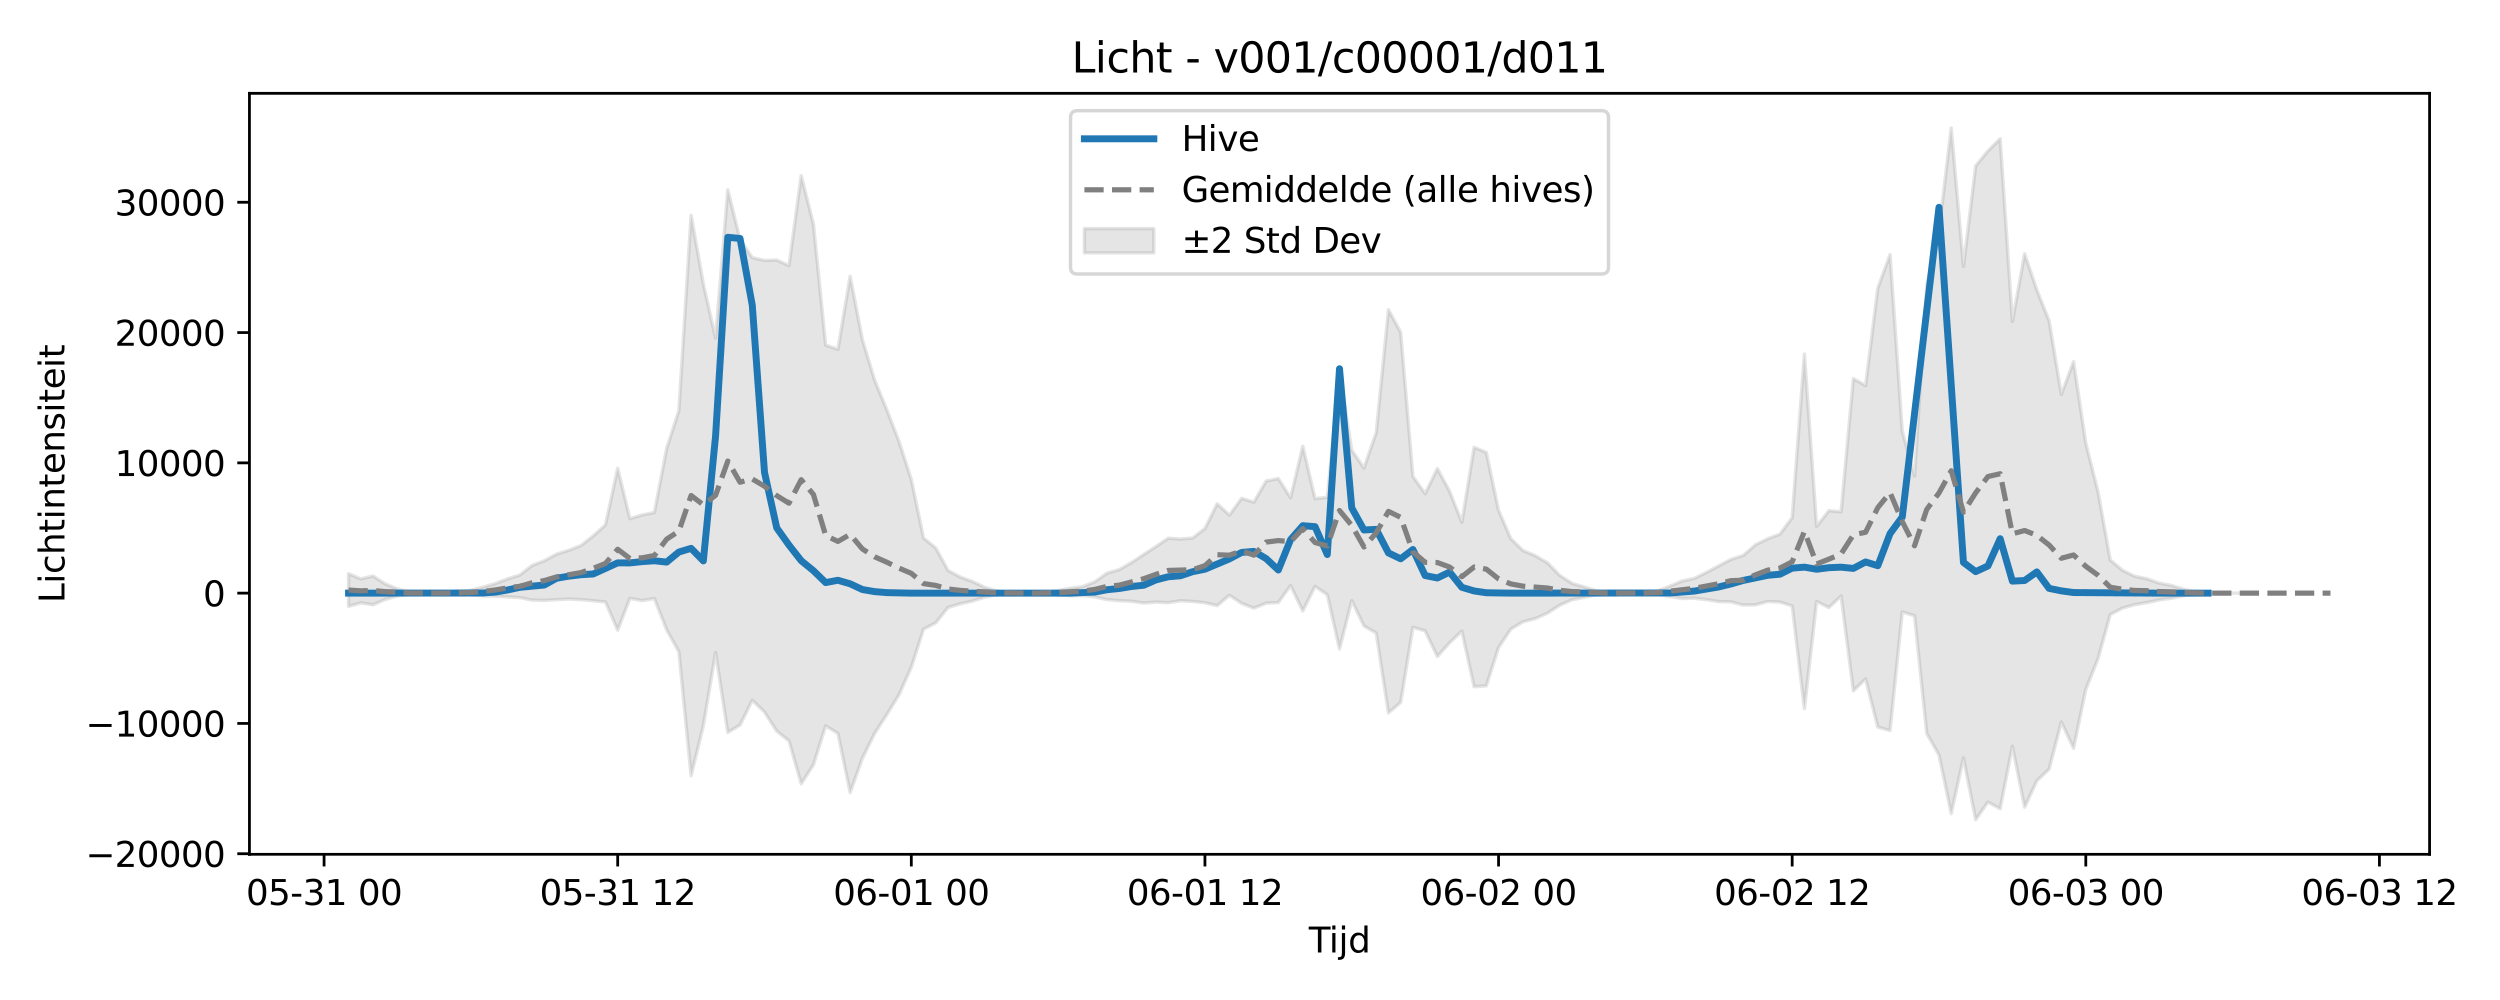 <?xml version="1.0" encoding="utf-8" standalone="no"?>
<!DOCTYPE svg PUBLIC "-//W3C//DTD SVG 1.1//EN"
  "http://www.w3.org/Graphics/SVG/1.1/DTD/svg11.dtd">
<svg xmlns:xlink="http://www.w3.org/1999/xlink" width="720pt" height="288pt" viewBox="0 0 720 288" xmlns="http://www.w3.org/2000/svg" version="1.1">
 <defs>
  <style type="text/css">*{stroke-linejoin: round; stroke-linecap: butt}</style>
 </defs>
 <g id="figure_1">
  <g id="patch_1">
   <path d="M 0 288 
L 720 288 
L 720 0 
L 0 0 
z
" style="fill: #ffffff"/>
  </g>
  <g id="axes_1">
   <g id="patch_2">
    <path d="M 71.84 246.04 
L 699.718 246.04 
L 699.718 26.88 
L 71.84 26.88 
z
" style="fill: #ffffff"/>
   </g>
   <g id="FillBetweenPolyCollection_1">
    <defs>
     <path id="m8d4e3a12b0" d="M 100.38 -122.783 
L 100.38 -113.359 
L 103.903 -114.384 
L 107.427 -113.816 
L 110.95 -115.371 
L 114.474 -116.347 
L 117.997 -116.979 
L 121.521 -117.159 
L 125.044 -117.175 
L 128.568 -117.142 
L 132.091 -116.99 
L 135.614 -116.728 
L 139.138 -116.392 
L 142.661 -116.272 
L 146.185 -116.079 
L 149.708 -115.885 
L 153.232 -115.173 
L 156.755 -115.077 
L 160.279 -115.297 
L 163.802 -115.472 
L 167.325 -115.307 
L 170.849 -114.986 
L 174.372 -114.627 
L 177.896 -106.51 
L 181.419 -115.677 
L 184.943 -115.023 
L 188.466 -115.623 
L 191.99 -106.62 
L 195.513 -100.29 
L 199.036 -64.571 
L 202.56 -78.968 
L 206.083 -100.059 
L 209.607 -77.064 
L 213.13 -79.173 
L 216.654 -86.309 
L 220.177 -82.925 
L 223.701 -77.426 
L 227.224 -74.645 
L 230.747 -62.268 
L 234.271 -67.745 
L 237.794 -78.948 
L 241.318 -76.773 
L 244.841 -59.75 
L 248.365 -69.609 
L 251.888 -76.759 
L 255.412 -82.215 
L 258.935 -87.951 
L 262.459 -95.834 
L 265.982 -106.807 
L 269.505 -108.622 
L 273.029 -113.041 
L 276.552 -114.106 
L 280.076 -114.904 
L 283.599 -116.034 
L 287.123 -116.761 
L 290.646 -117.039 
L 294.17 -117.165 
L 297.693 -117.161 
L 301.216 -117.038 
L 304.74 -116.716 
L 308.263 -116.411 
L 311.787 -116.476 
L 315.31 -116.068 
L 318.834 -115.317 
L 322.357 -115 
L 325.881 -114.838 
L 329.404 -114.338 
L 332.927 -114.604 
L 336.451 -114.428 
L 339.974 -114.98 
L 343.498 -114.783 
L 347.021 -114.416 
L 350.545 -113.574 
L 354.068 -116.566 
L 357.592 -114.227 
L 361.115 -112.846 
L 364.639 -114.295 
L 368.162 -114.468 
L 371.685 -119.355 
L 375.209 -112.042 
L 378.732 -119.131 
L 382.256 -116.706 
L 385.779 -101.097 
L 389.303 -115.022 
L 392.826 -107.732 
L 396.35 -105.656 
L 399.873 -82.675 
L 403.396 -85.717 
L 406.92 -107.345 
L 410.443 -106.304 
L 413.967 -98.937 
L 417.49 -102.887 
L 421.014 -106.236 
L 424.537 -90.218 
L 428.061 -90.483 
L 431.584 -101.502 
L 435.107 -106.797 
L 438.631 -108.932 
L 442.154 -109.838 
L 445.678 -111.414 
L 449.201 -113.691 
L 452.725 -115.256 
L 456.248 -115.963 
L 459.772 -116.721 
L 463.295 -117.114 
L 466.818 -117.173 
L 470.342 -117.147 
L 473.865 -116.974 
L 477.389 -116.913 
L 480.912 -116.209 
L 484.436 -115.632 
L 487.959 -115.706 
L 491.483 -115.296 
L 495.006 -114.743 
L 498.53 -114.662 
L 502.053 -113.744 
L 505.576 -113.79 
L 509.1 -114.767 
L 512.623 -114.609 
L 516.147 -113.494 
L 519.67 -83.909 
L 523.194 -114.769 
L 526.717 -113.027 
L 530.241 -116.335 
L 533.764 -89.032 
L 537.287 -92.454 
L 540.811 -78.601 
L 544.334 -77.619 
L 547.858 -111.748 
L 551.381 -110.667 
L 554.905 -76.762 
L 558.428 -70.55 
L 561.952 -53.676 
L 565.475 -69.714 
L 568.998 -51.922 
L 572.522 -56.99 
L 576.045 -55.078 
L 579.569 -73.093 
L 583.092 -55.512 
L 586.616 -63.145 
L 590.139 -66.466 
L 593.663 -80.051 
L 597.186 -72.497 
L 600.71 -89.466 
L 604.233 -98.288 
L 607.756 -111.013 
L 611.28 -112.862 
L 614.803 -113.867 
L 618.327 -114.45 
L 621.85 -115.207 
L 625.374 -115.715 
L 628.897 -116.432 
L 632.421 -116.996 
L 635.944 -117.157 
L 639.467 -117.176 
L 642.991 -117.176 
L 646.514 -117.176 
L 650.038 -117.176 
L 650.038 -117.176 
L 650.038 -117.176 
L 646.514 -117.176 
L 642.991 -117.176 
L 639.467 -117.176 
L 635.944 -117.21 
L 632.421 -117.502 
L 628.897 -118.301 
L 625.374 -119.386 
L 621.85 -120.063 
L 618.327 -121.301 
L 614.803 -122.028 
L 611.28 -123.747 
L 607.756 -126.723 
L 604.233 -146.358 
L 600.71 -160.338 
L 597.186 -183.832 
L 593.663 -174.4 
L 590.139 -195.613 
L 586.616 -204.48 
L 583.092 -214.916 
L 579.569 -195.42 
L 576.045 -248.044 
L 572.522 -244.509 
L 568.998 -240.238 
L 565.475 -211.309 
L 561.952 -251.158 
L 558.428 -221.505 
L 554.905 -205.843 
L 551.381 -150.961 
L 547.858 -163.799 
L 544.334 -214.655 
L 540.811 -205.022 
L 537.287 -176.954 
L 533.764 -178.935 
L 530.241 -140.609 
L 526.717 -140.908 
L 523.194 -136.405 
L 519.67 -186.025 
L 516.147 -138.908 
L 512.623 -134.164 
L 509.1 -132.825 
L 505.576 -131.094 
L 502.053 -128.018 
L 498.53 -126.888 
L 495.006 -125.036 
L 491.483 -123.146 
L 487.959 -121.424 
L 484.436 -120.665 
L 480.912 -119.182 
L 477.389 -117.756 
L 473.865 -117.513 
L 470.342 -117.219 
L 466.818 -117.181 
L 463.295 -117.267 
L 459.772 -117.843 
L 456.248 -118.955 
L 452.725 -119.991 
L 449.201 -122.285 
L 445.678 -125.894 
L 442.154 -127.955 
L 438.631 -129.436 
L 435.107 -132.858 
L 431.584 -141.063 
L 428.061 -157.684 
L 424.537 -159.173 
L 421.014 -137.577 
L 417.49 -146.487 
L 413.967 -153.04 
L 410.443 -145.812 
L 406.92 -150.787 
L 403.396 -192.274 
L 399.873 -198.785 
L 396.35 -163.417 
L 392.826 -153.207 
L 389.303 -158.351 
L 385.779 -180.84 
L 382.256 -144.785 
L 378.732 -144.386 
L 375.209 -159.477 
L 371.685 -144.65 
L 368.162 -150.162 
L 364.639 -149.453 
L 361.115 -143.379 
L 357.592 -144.494 
L 354.068 -139.647 
L 350.545 -142.907 
L 347.021 -135.78 
L 343.498 -133.05 
L 339.974 -132.753 
L 336.451 -133.004 
L 332.927 -130.592 
L 329.404 -128.315 
L 325.881 -125.974 
L 322.357 -123.953 
L 318.834 -122.923 
L 315.31 -120.432 
L 311.787 -119.028 
L 308.263 -118.608 
L 304.74 -117.923 
L 301.216 -117.384 
L 297.693 -117.199 
L 294.17 -117.192 
L 290.646 -117.378 
L 287.123 -117.784 
L 283.599 -118.85 
L 280.076 -120.507 
L 276.552 -121.821 
L 273.029 -123.703 
L 269.505 -130.173 
L 265.982 -133.037 
L 262.459 -149.907 
L 258.935 -160.801 
L 255.412 -169.949 
L 251.888 -178.529 
L 248.365 -190.202 
L 244.841 -208.441 
L 241.318 -187.37 
L 237.794 -188.616 
L 234.271 -223.428 
L 230.747 -237.424 
L 227.224 -211.504 
L 223.701 -213.095 
L 220.177 -212.998 
L 216.654 -213.793 
L 213.13 -219.081 
L 209.607 -233.361 
L 206.083 -190.632 
L 202.56 -206.244 
L 199.036 -226.007 
L 195.513 -169.736 
L 191.99 -158.816 
L 188.466 -140.388 
L 184.943 -139.685 
L 181.419 -138.618 
L 177.896 -153.122 
L 174.372 -136.828 
L 170.849 -133.642 
L 167.325 -130.886 
L 163.802 -129.504 
L 160.279 -128.404 
L 156.755 -126.502 
L 153.232 -125.131 
L 149.708 -122.382 
L 146.185 -121.29 
L 142.661 -119.928 
L 139.138 -118.906 
L 135.614 -117.985 
L 132.091 -117.462 
L 128.568 -117.226 
L 125.044 -117.177 
L 121.521 -117.201 
L 117.997 -117.465 
L 114.474 -118.392 
L 110.95 -119.822 
L 107.427 -122.101 
L 103.903 -121.271 
L 100.38 -122.783 
z
" style="stroke: #808080; stroke-opacity: 0.2"/>
    </defs>
    <g clip-path="url(#p0d13c5fd1b)">
     <use xlink:href="#m8d4e3a12b0" x="0" y="288" style="fill: #808080; fill-opacity: 0.2; stroke: #808080; stroke-opacity: 0.2"/>
    </g>
   </g>
   <g id="matplotlib.axis_1">
    <g id="xtick_1">
     <g id="line2d_1">
      <defs>
       <path id="m19357dfe04" d="M 0 0 
L 0 3.5 
" style="stroke: #000000; stroke-width: 0.8"/>
      </defs>
      <g>
       <use xlink:href="#m19357dfe04" x="93.333" y="246.04" style="stroke: #000000; stroke-width: 0.8"/>
      </g>
     </g>
     <g id="text_1">
      <!-- 05-31 00 -->
      <g transform="translate(70.853 260.638) scale(0.1 -0.1)">
       <defs>
        <path id="DejaVuSans-30" d="M 2034 4250 
Q 1547 4250 1301 3770 
Q 1056 3291 1056 2328 
Q 1056 1369 1301 889 
Q 1547 409 2034 409 
Q 2525 409 2770 889 
Q 3016 1369 3016 2328 
Q 3016 3291 2770 3770 
Q 2525 4250 2034 4250 
z
M 2034 4750 
Q 2819 4750 3233 4129 
Q 3647 3509 3647 2328 
Q 3647 1150 3233 529 
Q 2819 -91 2034 -91 
Q 1250 -91 836 529 
Q 422 1150 422 2328 
Q 422 3509 836 4129 
Q 1250 4750 2034 4750 
z
" transform="scale(0.016)"/>
        <path id="DejaVuSans-35" d="M 691 4666 
L 3169 4666 
L 3169 4134 
L 1269 4134 
L 1269 2991 
Q 1406 3038 1543 3061 
Q 1681 3084 1819 3084 
Q 2600 3084 3056 2656 
Q 3513 2228 3513 1497 
Q 3513 744 3044 326 
Q 2575 -91 1722 -91 
Q 1428 -91 1123 -41 
Q 819 9 494 109 
L 494 744 
Q 775 591 1075 516 
Q 1375 441 1709 441 
Q 2250 441 2565 725 
Q 2881 1009 2881 1497 
Q 2881 1984 2565 2268 
Q 2250 2553 1709 2553 
Q 1456 2553 1204 2497 
Q 953 2441 691 2322 
L 691 4666 
z
" transform="scale(0.016)"/>
        <path id="DejaVuSans-2d" d="M 313 2009 
L 1997 2009 
L 1997 1497 
L 313 1497 
L 313 2009 
z
" transform="scale(0.016)"/>
        <path id="DejaVuSans-33" d="M 2597 2516 
Q 3050 2419 3304 2112 
Q 3559 1806 3559 1356 
Q 3559 666 3084 287 
Q 2609 -91 1734 -91 
Q 1441 -91 1130 -33 
Q 819 25 488 141 
L 488 750 
Q 750 597 1062 519 
Q 1375 441 1716 441 
Q 2309 441 2620 675 
Q 2931 909 2931 1356 
Q 2931 1769 2642 2001 
Q 2353 2234 1838 2234 
L 1294 2234 
L 1294 2753 
L 1863 2753 
Q 2328 2753 2575 2939 
Q 2822 3125 2822 3475 
Q 2822 3834 2567 4026 
Q 2313 4219 1838 4219 
Q 1578 4219 1281 4162 
Q 984 4106 628 3988 
L 628 4550 
Q 988 4650 1302 4700 
Q 1616 4750 1894 4750 
Q 2613 4750 3031 4423 
Q 3450 4097 3450 3541 
Q 3450 3153 3228 2886 
Q 3006 2619 2597 2516 
z
" transform="scale(0.016)"/>
        <path id="DejaVuSans-31" d="M 794 531 
L 1825 531 
L 1825 4091 
L 703 3866 
L 703 4441 
L 1819 4666 
L 2450 4666 
L 2450 531 
L 3481 531 
L 3481 0 
L 794 0 
L 794 531 
z
" transform="scale(0.016)"/>
        <path id="DejaVuSans-20" transform="scale(0.016)"/>
       </defs>
       <use xlink:href="#DejaVuSans-30"/>
       <use xlink:href="#DejaVuSans-35" transform="translate(63.623 0)"/>
       <use xlink:href="#DejaVuSans-2d" transform="translate(127.246 0)"/>
       <use xlink:href="#DejaVuSans-33" transform="translate(163.33 0)"/>
       <use xlink:href="#DejaVuSans-31" transform="translate(226.953 0)"/>
       <use xlink:href="#DejaVuSans-20" transform="translate(290.576 0)"/>
       <use xlink:href="#DejaVuSans-30" transform="translate(322.363 0)"/>
       <use xlink:href="#DejaVuSans-30" transform="translate(385.986 0)"/>
      </g>
     </g>
    </g>
    <g id="xtick_2">
     <g id="line2d_2">
      <g>
       <use xlink:href="#m19357dfe04" x="177.896" y="246.04" style="stroke: #000000; stroke-width: 0.8"/>
      </g>
     </g>
     <g id="text_2">
      <!-- 05-31 12 -->
      <g transform="translate(155.415 260.638) scale(0.1 -0.1)">
       <defs>
        <path id="DejaVuSans-32" d="M 1228 531 
L 3431 531 
L 3431 0 
L 469 0 
L 469 531 
Q 828 903 1448 1529 
Q 2069 2156 2228 2338 
Q 2531 2678 2651 2914 
Q 2772 3150 2772 3378 
Q 2772 3750 2511 3984 
Q 2250 4219 1831 4219 
Q 1534 4219 1204 4116 
Q 875 4013 500 3803 
L 500 4441 
Q 881 4594 1212 4672 
Q 1544 4750 1819 4750 
Q 2544 4750 2975 4387 
Q 3406 4025 3406 3419 
Q 3406 3131 3298 2873 
Q 3191 2616 2906 2266 
Q 2828 2175 2409 1742 
Q 1991 1309 1228 531 
z
" transform="scale(0.016)"/>
       </defs>
       <use xlink:href="#DejaVuSans-30"/>
       <use xlink:href="#DejaVuSans-35" transform="translate(63.623 0)"/>
       <use xlink:href="#DejaVuSans-2d" transform="translate(127.246 0)"/>
       <use xlink:href="#DejaVuSans-33" transform="translate(163.33 0)"/>
       <use xlink:href="#DejaVuSans-31" transform="translate(226.953 0)"/>
       <use xlink:href="#DejaVuSans-20" transform="translate(290.576 0)"/>
       <use xlink:href="#DejaVuSans-31" transform="translate(322.363 0)"/>
       <use xlink:href="#DejaVuSans-32" transform="translate(385.986 0)"/>
      </g>
     </g>
    </g>
    <g id="xtick_3">
     <g id="line2d_3">
      <g>
       <use xlink:href="#m19357dfe04" x="262.459" y="246.04" style="stroke: #000000; stroke-width: 0.8"/>
      </g>
     </g>
     <g id="text_3">
      <!-- 06-01 00 -->
      <g transform="translate(239.978 260.638) scale(0.1 -0.1)">
       <defs>
        <path id="DejaVuSans-36" d="M 2113 2584 
Q 1688 2584 1439 2293 
Q 1191 2003 1191 1497 
Q 1191 994 1439 701 
Q 1688 409 2113 409 
Q 2538 409 2786 701 
Q 3034 994 3034 1497 
Q 3034 2003 2786 2293 
Q 2538 2584 2113 2584 
z
M 3366 4563 
L 3366 3988 
Q 3128 4100 2886 4159 
Q 2644 4219 2406 4219 
Q 1781 4219 1451 3797 
Q 1122 3375 1075 2522 
Q 1259 2794 1537 2939 
Q 1816 3084 2150 3084 
Q 2853 3084 3261 2657 
Q 3669 2231 3669 1497 
Q 3669 778 3244 343 
Q 2819 -91 2113 -91 
Q 1303 -91 875 529 
Q 447 1150 447 2328 
Q 447 3434 972 4092 
Q 1497 4750 2381 4750 
Q 2619 4750 2861 4703 
Q 3103 4656 3366 4563 
z
" transform="scale(0.016)"/>
       </defs>
       <use xlink:href="#DejaVuSans-30"/>
       <use xlink:href="#DejaVuSans-36" transform="translate(63.623 0)"/>
       <use xlink:href="#DejaVuSans-2d" transform="translate(127.246 0)"/>
       <use xlink:href="#DejaVuSans-30" transform="translate(163.33 0)"/>
       <use xlink:href="#DejaVuSans-31" transform="translate(226.953 0)"/>
       <use xlink:href="#DejaVuSans-20" transform="translate(290.576 0)"/>
       <use xlink:href="#DejaVuSans-30" transform="translate(322.363 0)"/>
       <use xlink:href="#DejaVuSans-30" transform="translate(385.986 0)"/>
      </g>
     </g>
    </g>
    <g id="xtick_4">
     <g id="line2d_4">
      <g>
       <use xlink:href="#m19357dfe04" x="347.021" y="246.04" style="stroke: #000000; stroke-width: 0.8"/>
      </g>
     </g>
     <g id="text_4">
      <!-- 06-01 12 -->
      <g transform="translate(324.541 260.638) scale(0.1 -0.1)">
       <use xlink:href="#DejaVuSans-30"/>
       <use xlink:href="#DejaVuSans-36" transform="translate(63.623 0)"/>
       <use xlink:href="#DejaVuSans-2d" transform="translate(127.246 0)"/>
       <use xlink:href="#DejaVuSans-30" transform="translate(163.33 0)"/>
       <use xlink:href="#DejaVuSans-31" transform="translate(226.953 0)"/>
       <use xlink:href="#DejaVuSans-20" transform="translate(290.576 0)"/>
       <use xlink:href="#DejaVuSans-31" transform="translate(322.363 0)"/>
       <use xlink:href="#DejaVuSans-32" transform="translate(385.986 0)"/>
      </g>
     </g>
    </g>
    <g id="xtick_5">
     <g id="line2d_5">
      <g>
       <use xlink:href="#m19357dfe04" x="431.584" y="246.04" style="stroke: #000000; stroke-width: 0.8"/>
      </g>
     </g>
     <g id="text_5">
      <!-- 06-02 00 -->
      <g transform="translate(409.104 260.638) scale(0.1 -0.1)">
       <use xlink:href="#DejaVuSans-30"/>
       <use xlink:href="#DejaVuSans-36" transform="translate(63.623 0)"/>
       <use xlink:href="#DejaVuSans-2d" transform="translate(127.246 0)"/>
       <use xlink:href="#DejaVuSans-30" transform="translate(163.33 0)"/>
       <use xlink:href="#DejaVuSans-32" transform="translate(226.953 0)"/>
       <use xlink:href="#DejaVuSans-20" transform="translate(290.576 0)"/>
       <use xlink:href="#DejaVuSans-30" transform="translate(322.363 0)"/>
       <use xlink:href="#DejaVuSans-30" transform="translate(385.986 0)"/>
      </g>
     </g>
    </g>
    <g id="xtick_6">
     <g id="line2d_6">
      <g>
       <use xlink:href="#m19357dfe04" x="516.147" y="246.04" style="stroke: #000000; stroke-width: 0.8"/>
      </g>
     </g>
     <g id="text_6">
      <!-- 06-02 12 -->
      <g transform="translate(493.666 260.638) scale(0.1 -0.1)">
       <use xlink:href="#DejaVuSans-30"/>
       <use xlink:href="#DejaVuSans-36" transform="translate(63.623 0)"/>
       <use xlink:href="#DejaVuSans-2d" transform="translate(127.246 0)"/>
       <use xlink:href="#DejaVuSans-30" transform="translate(163.33 0)"/>
       <use xlink:href="#DejaVuSans-32" transform="translate(226.953 0)"/>
       <use xlink:href="#DejaVuSans-20" transform="translate(290.576 0)"/>
       <use xlink:href="#DejaVuSans-31" transform="translate(322.363 0)"/>
       <use xlink:href="#DejaVuSans-32" transform="translate(385.986 0)"/>
      </g>
     </g>
    </g>
    <g id="xtick_7">
     <g id="line2d_7">
      <g>
       <use xlink:href="#m19357dfe04" x="600.71" y="246.04" style="stroke: #000000; stroke-width: 0.8"/>
      </g>
     </g>
     <g id="text_7">
      <!-- 06-03 00 -->
      <g transform="translate(578.229 260.638) scale(0.1 -0.1)">
       <use xlink:href="#DejaVuSans-30"/>
       <use xlink:href="#DejaVuSans-36" transform="translate(63.623 0)"/>
       <use xlink:href="#DejaVuSans-2d" transform="translate(127.246 0)"/>
       <use xlink:href="#DejaVuSans-30" transform="translate(163.33 0)"/>
       <use xlink:href="#DejaVuSans-33" transform="translate(226.953 0)"/>
       <use xlink:href="#DejaVuSans-20" transform="translate(290.576 0)"/>
       <use xlink:href="#DejaVuSans-30" transform="translate(322.363 0)"/>
       <use xlink:href="#DejaVuSans-30" transform="translate(385.986 0)"/>
      </g>
     </g>
    </g>
    <g id="xtick_8">
     <g id="line2d_8">
      <g>
       <use xlink:href="#m19357dfe04" x="685.272" y="246.04" style="stroke: #000000; stroke-width: 0.8"/>
      </g>
     </g>
     <g id="text_8">
      <!-- 06-03 12 -->
      <g transform="translate(662.792 260.638) scale(0.1 -0.1)">
       <use xlink:href="#DejaVuSans-30"/>
       <use xlink:href="#DejaVuSans-36" transform="translate(63.623 0)"/>
       <use xlink:href="#DejaVuSans-2d" transform="translate(127.246 0)"/>
       <use xlink:href="#DejaVuSans-30" transform="translate(163.33 0)"/>
       <use xlink:href="#DejaVuSans-33" transform="translate(226.953 0)"/>
       <use xlink:href="#DejaVuSans-20" transform="translate(290.576 0)"/>
       <use xlink:href="#DejaVuSans-31" transform="translate(322.363 0)"/>
       <use xlink:href="#DejaVuSans-32" transform="translate(385.986 0)"/>
      </g>
     </g>
    </g>
    <g id="text_9">
     <!-- Tijd -->
     <g transform="translate(376.929 274.317) scale(0.1 -0.1)">
      <defs>
       <path id="DejaVuSans-54" d="M -19 4666 
L 3928 4666 
L 3928 4134 
L 2272 4134 
L 2272 0 
L 1638 0 
L 1638 4134 
L -19 4134 
L -19 4666 
z
" transform="scale(0.016)"/>
       <path id="DejaVuSans-69" d="M 603 3500 
L 1178 3500 
L 1178 0 
L 603 0 
L 603 3500 
z
M 603 4863 
L 1178 4863 
L 1178 4134 
L 603 4134 
L 603 4863 
z
" transform="scale(0.016)"/>
       <path id="DejaVuSans-6a" d="M 603 3500 
L 1178 3500 
L 1178 -63 
Q 1178 -731 923 -1031 
Q 669 -1331 103 -1331 
L -116 -1331 
L -116 -844 
L 38 -844 
Q 366 -844 484 -692 
Q 603 -541 603 -63 
L 603 3500 
z
M 603 4863 
L 1178 4863 
L 1178 4134 
L 603 4134 
L 603 4863 
z
" transform="scale(0.016)"/>
       <path id="DejaVuSans-64" d="M 2906 2969 
L 2906 4863 
L 3481 4863 
L 3481 0 
L 2906 0 
L 2906 525 
Q 2725 213 2448 61 
Q 2172 -91 1784 -91 
Q 1150 -91 751 415 
Q 353 922 353 1747 
Q 353 2572 751 3078 
Q 1150 3584 1784 3584 
Q 2172 3584 2448 3432 
Q 2725 3281 2906 2969 
z
M 947 1747 
Q 947 1113 1208 752 
Q 1469 391 1925 391 
Q 2381 391 2643 752 
Q 2906 1113 2906 1747 
Q 2906 2381 2643 2742 
Q 2381 3103 1925 3103 
Q 1469 3103 1208 2742 
Q 947 2381 947 1747 
z
" transform="scale(0.016)"/>
      </defs>
      <use xlink:href="#DejaVuSans-54"/>
      <use xlink:href="#DejaVuSans-69" transform="translate(57.959 0)"/>
      <use xlink:href="#DejaVuSans-6a" transform="translate(85.742 0)"/>
      <use xlink:href="#DejaVuSans-64" transform="translate(113.525 0)"/>
     </g>
    </g>
   </g>
   <g id="matplotlib.axis_2">
    <g id="ytick_1">
     <g id="line2d_9">
      <defs>
       <path id="m7b9afe3d58" d="M 0 0 
L -3.5 0 
" style="stroke: #000000; stroke-width: 0.8"/>
      </defs>
      <g>
       <use xlink:href="#m7b9afe3d58" x="71.84" y="245.87" style="stroke: #000000; stroke-width: 0.8"/>
      </g>
     </g>
     <g id="text_10">
      <!-- −20000 -->
      <g transform="translate(24.648 249.669) scale(0.1 -0.1)">
       <defs>
        <path id="DejaVuSans-2212" d="M 678 2272 
L 4684 2272 
L 4684 1741 
L 678 1741 
L 678 2272 
z
" transform="scale(0.016)"/>
       </defs>
       <use xlink:href="#DejaVuSans-2212"/>
       <use xlink:href="#DejaVuSans-32" transform="translate(83.789 0)"/>
       <use xlink:href="#DejaVuSans-30" transform="translate(147.412 0)"/>
       <use xlink:href="#DejaVuSans-30" transform="translate(211.035 0)"/>
       <use xlink:href="#DejaVuSans-30" transform="translate(274.658 0)"/>
       <use xlink:href="#DejaVuSans-30" transform="translate(338.281 0)"/>
      </g>
     </g>
    </g>
    <g id="ytick_2">
     <g id="line2d_10">
      <g>
       <use xlink:href="#m7b9afe3d58" x="71.84" y="208.347" style="stroke: #000000; stroke-width: 0.8"/>
      </g>
     </g>
     <g id="text_11">
      <!-- −10000 -->
      <g transform="translate(24.648 212.146) scale(0.1 -0.1)">
       <use xlink:href="#DejaVuSans-2212"/>
       <use xlink:href="#DejaVuSans-31" transform="translate(83.789 0)"/>
       <use xlink:href="#DejaVuSans-30" transform="translate(147.412 0)"/>
       <use xlink:href="#DejaVuSans-30" transform="translate(211.035 0)"/>
       <use xlink:href="#DejaVuSans-30" transform="translate(274.658 0)"/>
       <use xlink:href="#DejaVuSans-30" transform="translate(338.281 0)"/>
      </g>
     </g>
    </g>
    <g id="ytick_3">
     <g id="line2d_11">
      <g>
       <use xlink:href="#m7b9afe3d58" x="71.84" y="170.824" style="stroke: #000000; stroke-width: 0.8"/>
      </g>
     </g>
     <g id="text_12">
      <!-- 0 -->
      <g transform="translate(58.477 174.623) scale(0.1 -0.1)">
       <use xlink:href="#DejaVuSans-30"/>
      </g>
     </g>
    </g>
    <g id="ytick_4">
     <g id="line2d_12">
      <g>
       <use xlink:href="#m7b9afe3d58" x="71.84" y="133.301" style="stroke: #000000; stroke-width: 0.8"/>
      </g>
     </g>
     <g id="text_13">
      <!-- 10000 -->
      <g transform="translate(33.028 137.1) scale(0.1 -0.1)">
       <use xlink:href="#DejaVuSans-31"/>
       <use xlink:href="#DejaVuSans-30" transform="translate(63.623 0)"/>
       <use xlink:href="#DejaVuSans-30" transform="translate(127.246 0)"/>
       <use xlink:href="#DejaVuSans-30" transform="translate(190.869 0)"/>
       <use xlink:href="#DejaVuSans-30" transform="translate(254.492 0)"/>
      </g>
     </g>
    </g>
    <g id="ytick_5">
     <g id="line2d_13">
      <g>
       <use xlink:href="#m7b9afe3d58" x="71.84" y="95.778" style="stroke: #000000; stroke-width: 0.8"/>
      </g>
     </g>
     <g id="text_14">
      <!-- 20000 -->
      <g transform="translate(33.028 99.577) scale(0.1 -0.1)">
       <use xlink:href="#DejaVuSans-32"/>
       <use xlink:href="#DejaVuSans-30" transform="translate(63.623 0)"/>
       <use xlink:href="#DejaVuSans-30" transform="translate(127.246 0)"/>
       <use xlink:href="#DejaVuSans-30" transform="translate(190.869 0)"/>
       <use xlink:href="#DejaVuSans-30" transform="translate(254.492 0)"/>
      </g>
     </g>
    </g>
    <g id="ytick_6">
     <g id="line2d_14">
      <g>
       <use xlink:href="#m7b9afe3d58" x="71.84" y="58.254" style="stroke: #000000; stroke-width: 0.8"/>
      </g>
     </g>
     <g id="text_15">
      <!-- 30000 -->
      <g transform="translate(33.028 62.054) scale(0.1 -0.1)">
       <use xlink:href="#DejaVuSans-33"/>
       <use xlink:href="#DejaVuSans-30" transform="translate(63.623 0)"/>
       <use xlink:href="#DejaVuSans-30" transform="translate(127.246 0)"/>
       <use xlink:href="#DejaVuSans-30" transform="translate(190.869 0)"/>
       <use xlink:href="#DejaVuSans-30" transform="translate(254.492 0)"/>
      </g>
     </g>
    </g>
    <g id="text_16">
     <!-- Lichtintensiteit -->
     <g transform="translate(18.568 173.656) rotate(-90) scale(0.1 -0.1)">
      <defs>
       <path id="DejaVuSans-4c" d="M 628 4666 
L 1259 4666 
L 1259 531 
L 3531 531 
L 3531 0 
L 628 0 
L 628 4666 
z
" transform="scale(0.016)"/>
       <path id="DejaVuSans-63" d="M 3122 3366 
L 3122 2828 
Q 2878 2963 2633 3030 
Q 2388 3097 2138 3097 
Q 1578 3097 1268 2742 
Q 959 2388 959 1747 
Q 959 1106 1268 751 
Q 1578 397 2138 397 
Q 2388 397 2633 464 
Q 2878 531 3122 666 
L 3122 134 
Q 2881 22 2623 -34 
Q 2366 -91 2075 -91 
Q 1284 -91 818 406 
Q 353 903 353 1747 
Q 353 2603 823 3093 
Q 1294 3584 2113 3584 
Q 2378 3584 2631 3529 
Q 2884 3475 3122 3366 
z
" transform="scale(0.016)"/>
       <path id="DejaVuSans-68" d="M 3513 2113 
L 3513 0 
L 2938 0 
L 2938 2094 
Q 2938 2591 2744 2837 
Q 2550 3084 2163 3084 
Q 1697 3084 1428 2787 
Q 1159 2491 1159 1978 
L 1159 0 
L 581 0 
L 581 4863 
L 1159 4863 
L 1159 2956 
Q 1366 3272 1645 3428 
Q 1925 3584 2291 3584 
Q 2894 3584 3203 3211 
Q 3513 2838 3513 2113 
z
" transform="scale(0.016)"/>
       <path id="DejaVuSans-74" d="M 1172 4494 
L 1172 3500 
L 2356 3500 
L 2356 3053 
L 1172 3053 
L 1172 1153 
Q 1172 725 1289 603 
Q 1406 481 1766 481 
L 2356 481 
L 2356 0 
L 1766 0 
Q 1100 0 847 248 
Q 594 497 594 1153 
L 594 3053 
L 172 3053 
L 172 3500 
L 594 3500 
L 594 4494 
L 1172 4494 
z
" transform="scale(0.016)"/>
       <path id="DejaVuSans-6e" d="M 3513 2113 
L 3513 0 
L 2938 0 
L 2938 2094 
Q 2938 2591 2744 2837 
Q 2550 3084 2163 3084 
Q 1697 3084 1428 2787 
Q 1159 2491 1159 1978 
L 1159 0 
L 581 0 
L 581 3500 
L 1159 3500 
L 1159 2956 
Q 1366 3272 1645 3428 
Q 1925 3584 2291 3584 
Q 2894 3584 3203 3211 
Q 3513 2838 3513 2113 
z
" transform="scale(0.016)"/>
       <path id="DejaVuSans-65" d="M 3597 1894 
L 3597 1613 
L 953 1613 
Q 991 1019 1311 708 
Q 1631 397 2203 397 
Q 2534 397 2845 478 
Q 3156 559 3463 722 
L 3463 178 
Q 3153 47 2828 -22 
Q 2503 -91 2169 -91 
Q 1331 -91 842 396 
Q 353 884 353 1716 
Q 353 2575 817 3079 
Q 1281 3584 2069 3584 
Q 2775 3584 3186 3129 
Q 3597 2675 3597 1894 
z
M 3022 2063 
Q 3016 2534 2758 2815 
Q 2500 3097 2075 3097 
Q 1594 3097 1305 2825 
Q 1016 2553 972 2059 
L 3022 2063 
z
" transform="scale(0.016)"/>
       <path id="DejaVuSans-73" d="M 2834 3397 
L 2834 2853 
Q 2591 2978 2328 3040 
Q 2066 3103 1784 3103 
Q 1356 3103 1142 2972 
Q 928 2841 928 2578 
Q 928 2378 1081 2264 
Q 1234 2150 1697 2047 
L 1894 2003 
Q 2506 1872 2764 1633 
Q 3022 1394 3022 966 
Q 3022 478 2636 193 
Q 2250 -91 1575 -91 
Q 1294 -91 989 -36 
Q 684 19 347 128 
L 347 722 
Q 666 556 975 473 
Q 1284 391 1588 391 
Q 1994 391 2212 530 
Q 2431 669 2431 922 
Q 2431 1156 2273 1281 
Q 2116 1406 1581 1522 
L 1381 1569 
Q 847 1681 609 1914 
Q 372 2147 372 2553 
Q 372 3047 722 3315 
Q 1072 3584 1716 3584 
Q 2034 3584 2315 3537 
Q 2597 3491 2834 3397 
z
" transform="scale(0.016)"/>
      </defs>
      <use xlink:href="#DejaVuSans-4c"/>
      <use xlink:href="#DejaVuSans-69" transform="translate(55.713 0)"/>
      <use xlink:href="#DejaVuSans-63" transform="translate(83.496 0)"/>
      <use xlink:href="#DejaVuSans-68" transform="translate(138.477 0)"/>
      <use xlink:href="#DejaVuSans-74" transform="translate(201.855 0)"/>
      <use xlink:href="#DejaVuSans-69" transform="translate(241.064 0)"/>
      <use xlink:href="#DejaVuSans-6e" transform="translate(268.848 0)"/>
      <use xlink:href="#DejaVuSans-74" transform="translate(332.227 0)"/>
      <use xlink:href="#DejaVuSans-65" transform="translate(371.436 0)"/>
      <use xlink:href="#DejaVuSans-6e" transform="translate(432.959 0)"/>
      <use xlink:href="#DejaVuSans-73" transform="translate(496.338 0)"/>
      <use xlink:href="#DejaVuSans-69" transform="translate(548.438 0)"/>
      <use xlink:href="#DejaVuSans-74" transform="translate(576.221 0)"/>
      <use xlink:href="#DejaVuSans-65" transform="translate(615.43 0)"/>
      <use xlink:href="#DejaVuSans-69" transform="translate(676.953 0)"/>
      <use xlink:href="#DejaVuSans-74" transform="translate(704.736 0)"/>
     </g>
    </g>
   </g>
   <g id="line2d_15">
    <path d="M 100.38 170.824 
L 139.138 170.787 
L 142.661 170.52 
L 146.185 169.912 
L 149.708 169.151 
L 156.755 168.483 
L 160.279 166.537 
L 163.802 165.94 
L 167.325 165.519 
L 170.849 165.304 
L 177.896 162.104 
L 181.419 162.119 
L 184.943 161.743 
L 188.466 161.502 
L 191.99 161.885 
L 195.513 158.989 
L 199.036 157.925 
L 202.56 161.537 
L 206.083 125.606 
L 209.607 68.333 
L 213.13 68.68 
L 216.654 87.898 
L 220.177 136.04 
L 223.701 152.033 
L 227.224 156.979 
L 230.747 161.478 
L 234.271 164.36 
L 237.794 167.783 
L 241.318 167.118 
L 244.841 168.138 
L 248.365 169.785 
L 251.888 170.387 
L 255.412 170.677 
L 262.459 170.824 
L 308.263 170.82 
L 315.31 170.521 
L 318.834 169.842 
L 322.357 169.487 
L 325.881 168.907 
L 329.404 168.55 
L 332.927 167.012 
L 336.451 166.112 
L 339.974 165.822 
L 343.498 164.639 
L 347.021 163.932 
L 354.068 160.966 
L 357.592 159.095 
L 361.115 158.804 
L 364.639 160.868 
L 368.162 164.164 
L 371.685 155.407 
L 375.209 151.395 
L 378.732 151.677 
L 382.256 159.701 
L 385.779 106.2 
L 389.303 146.271 
L 392.826 152.638 
L 396.35 152.456 
L 399.873 159.239 
L 403.396 160.935 
L 406.92 158.259 
L 410.443 165.764 
L 413.967 166.457 
L 417.49 164.756 
L 421.014 169.147 
L 424.537 170.192 
L 428.061 170.712 
L 435.107 170.824 
L 480.912 170.776 
L 487.959 170.233 
L 495.006 169.04 
L 498.53 168.176 
L 502.053 167.167 
L 509.1 165.69 
L 512.623 165.374 
L 516.147 163.623 
L 519.67 163.338 
L 523.194 163.945 
L 526.717 163.491 
L 530.241 163.347 
L 533.764 163.701 
L 537.287 161.843 
L 540.811 162.92 
L 544.334 153.685 
L 547.858 148.879 
L 558.428 59.712 
L 565.475 161.987 
L 568.998 164.63 
L 572.522 162.998 
L 576.045 155.153 
L 579.569 167.367 
L 583.092 167.188 
L 586.616 164.71 
L 590.139 169.453 
L 593.663 170.171 
L 597.186 170.653 
L 621.85 170.824 
L 635.944 170.824 
L 635.944 170.824 
" clip-path="url(#p0d13c5fd1b)" style="fill: none; stroke: #1f77b4; stroke-width: 2; stroke-linecap: square"/>
   </g>
   <g id="line2d_16">
    <path d="M 100.38 169.929 
L 103.903 170.173 
L 107.427 170.041 
L 110.95 170.403 
L 117.997 170.778 
L 128.568 170.816 
L 135.614 170.643 
L 139.138 170.351 
L 142.661 169.9 
L 146.185 169.315 
L 149.708 168.866 
L 153.232 167.848 
L 156.755 167.21 
L 160.279 166.149 
L 167.325 164.904 
L 170.849 163.686 
L 174.372 162.273 
L 177.896 158.184 
L 181.419 160.853 
L 184.943 160.646 
L 188.466 159.995 
L 191.99 155.282 
L 195.513 152.987 
L 199.036 142.711 
L 202.56 145.394 
L 206.083 142.654 
L 209.607 132.788 
L 213.13 138.873 
L 216.654 137.949 
L 220.177 140.038 
L 223.701 142.739 
L 227.224 144.926 
L 230.747 138.154 
L 234.271 142.414 
L 237.794 154.218 
L 241.318 155.929 
L 244.841 153.905 
L 248.365 158.095 
L 251.888 160.356 
L 255.412 161.918 
L 258.935 163.624 
L 262.459 165.129 
L 265.982 168.078 
L 269.505 168.603 
L 273.029 169.628 
L 276.552 170.036 
L 287.123 170.727 
L 297.693 170.82 
L 304.74 170.68 
L 311.787 170.248 
L 315.31 169.75 
L 318.834 168.88 
L 322.357 168.523 
L 329.404 166.673 
L 332.927 165.402 
L 336.451 164.284 
L 343.498 164.083 
L 347.021 162.902 
L 350.545 159.76 
L 354.068 159.894 
L 357.592 158.639 
L 361.115 159.887 
L 364.639 156.126 
L 368.162 155.685 
L 371.685 155.998 
L 375.209 152.24 
L 378.732 156.242 
L 382.256 157.254 
L 385.779 147.031 
L 389.303 151.313 
L 392.826 157.53 
L 396.35 153.463 
L 399.873 147.27 
L 403.396 149.005 
L 406.92 158.934 
L 410.443 161.942 
L 413.967 162.011 
L 417.49 163.313 
L 421.014 166.093 
L 424.537 163.304 
L 428.061 163.916 
L 431.584 166.717 
L 435.107 168.172 
L 438.631 168.816 
L 445.678 169.346 
L 449.201 170.012 
L 452.725 170.377 
L 463.295 170.809 
L 473.865 170.756 
L 477.389 170.666 
L 484.436 169.852 
L 487.959 169.435 
L 495.006 168.111 
L 498.53 167.225 
L 502.053 167.119 
L 505.576 165.558 
L 509.1 164.204 
L 512.623 163.613 
L 516.147 161.799 
L 519.67 153.033 
L 523.194 162.413 
L 526.717 161.032 
L 530.241 159.528 
L 533.764 154.016 
L 537.287 153.296 
L 540.811 146.188 
L 544.334 141.863 
L 547.858 150.226 
L 551.381 157.186 
L 554.905 146.697 
L 558.428 141.972 
L 561.952 135.583 
L 565.475 147.489 
L 568.998 141.92 
L 572.522 137.25 
L 576.045 136.439 
L 579.569 153.744 
L 583.092 152.786 
L 586.616 154.187 
L 590.139 156.961 
L 593.663 160.775 
L 597.186 159.836 
L 600.71 163.098 
L 604.233 165.677 
L 607.756 169.132 
L 611.28 169.696 
L 614.803 170.052 
L 618.327 170.125 
L 621.85 170.365 
L 628.897 170.633 
L 635.944 170.816 
L 671.178 170.824 
L 671.178 170.824 
" clip-path="url(#p0d13c5fd1b)" style="fill: none; stroke-dasharray: 5.55,2.4; stroke-dashoffset: 0; stroke: #808080; stroke-width: 1.5"/>
   </g>
   <g id="patch_3">
    <path d="M 71.84 246.04 
L 71.84 26.88 
" style="fill: none; stroke: #000000; stroke-width: 0.8; stroke-linejoin: miter; stroke-linecap: square"/>
   </g>
   <g id="patch_4">
    <path d="M 699.718 246.04 
L 699.718 26.88 
" style="fill: none; stroke: #000000; stroke-width: 0.8; stroke-linejoin: miter; stroke-linecap: square"/>
   </g>
   <g id="patch_5">
    <path d="M 71.84 246.04 
L 699.718 246.04 
" style="fill: none; stroke: #000000; stroke-width: 0.8; stroke-linejoin: miter; stroke-linecap: square"/>
   </g>
   <g id="patch_6">
    <path d="M 71.84 26.88 
L 699.718 26.88 
" style="fill: none; stroke: #000000; stroke-width: 0.8; stroke-linejoin: miter; stroke-linecap: square"/>
   </g>
   <g id="text_17">
    <!-- Licht - v001/c00001/d011 -->
    <g transform="translate(308.643 20.88) scale(0.12 -0.12)">
     <defs>
      <path id="DejaVuSans-76" d="M 191 3500 
L 800 3500 
L 1894 563 
L 2988 3500 
L 3597 3500 
L 2284 0 
L 1503 0 
L 191 3500 
z
" transform="scale(0.016)"/>
      <path id="DejaVuSans-2f" d="M 1625 4666 
L 2156 4666 
L 531 -594 
L 0 -594 
L 1625 4666 
z
" transform="scale(0.016)"/>
     </defs>
     <use xlink:href="#DejaVuSans-4c"/>
     <use xlink:href="#DejaVuSans-69" transform="translate(55.713 0)"/>
     <use xlink:href="#DejaVuSans-63" transform="translate(83.496 0)"/>
     <use xlink:href="#DejaVuSans-68" transform="translate(138.477 0)"/>
     <use xlink:href="#DejaVuSans-74" transform="translate(201.855 0)"/>
     <use xlink:href="#DejaVuSans-20" transform="translate(241.064 0)"/>
     <use xlink:href="#DejaVuSans-2d" transform="translate(272.852 0)"/>
     <use xlink:href="#DejaVuSans-20" transform="translate(308.936 0)"/>
     <use xlink:href="#DejaVuSans-76" transform="translate(340.723 0)"/>
     <use xlink:href="#DejaVuSans-30" transform="translate(399.902 0)"/>
     <use xlink:href="#DejaVuSans-30" transform="translate(463.525 0)"/>
     <use xlink:href="#DejaVuSans-31" transform="translate(527.148 0)"/>
     <use xlink:href="#DejaVuSans-2f" transform="translate(590.771 0)"/>
     <use xlink:href="#DejaVuSans-63" transform="translate(624.463 0)"/>
     <use xlink:href="#DejaVuSans-30" transform="translate(679.443 0)"/>
     <use xlink:href="#DejaVuSans-30" transform="translate(743.066 0)"/>
     <use xlink:href="#DejaVuSans-30" transform="translate(806.689 0)"/>
     <use xlink:href="#DejaVuSans-30" transform="translate(870.312 0)"/>
     <use xlink:href="#DejaVuSans-31" transform="translate(933.936 0)"/>
     <use xlink:href="#DejaVuSans-2f" transform="translate(997.559 0)"/>
     <use xlink:href="#DejaVuSans-64" transform="translate(1031.25 0)"/>
     <use xlink:href="#DejaVuSans-30" transform="translate(1094.727 0)"/>
     <use xlink:href="#DejaVuSans-31" transform="translate(1158.35 0)"/>
     <use xlink:href="#DejaVuSans-31" transform="translate(1221.973 0)"/>
    </g>
   </g>
   <g id="legend_1">
    <g id="patch_7">
     <path d="M 310.307 78.914 
L 461.251 78.914 
Q 463.251 78.914 463.251 76.914 
L 463.251 33.88 
Q 463.251 31.88 461.251 31.88 
L 310.307 31.88 
Q 308.307 31.88 308.307 33.88 
L 308.307 76.914 
Q 308.307 78.914 310.307 78.914 
z
" style="fill: #ffffff; opacity: 0.8; stroke: #cccccc; stroke-linejoin: miter"/>
    </g>
    <g id="line2d_17">
     <path d="M 312.307 39.978 
L 322.307 39.978 
L 332.307 39.978 
" style="fill: none; stroke: #1f77b4; stroke-width: 2; stroke-linecap: square"/>
    </g>
    <g id="text_18">
     <!-- Hive -->
     <g transform="translate(340.307 43.478) scale(0.1 -0.1)">
      <defs>
       <path id="DejaVuSans-48" d="M 628 4666 
L 1259 4666 
L 1259 2753 
L 3553 2753 
L 3553 4666 
L 4184 4666 
L 4184 0 
L 3553 0 
L 3553 2222 
L 1259 2222 
L 1259 0 
L 628 0 
L 628 4666 
z
" transform="scale(0.016)"/>
      </defs>
      <use xlink:href="#DejaVuSans-48"/>
      <use xlink:href="#DejaVuSans-69" transform="translate(75.195 0)"/>
      <use xlink:href="#DejaVuSans-76" transform="translate(102.979 0)"/>
      <use xlink:href="#DejaVuSans-65" transform="translate(162.158 0)"/>
     </g>
    </g>
    <g id="line2d_18">
     <path d="M 312.307 54.657 
L 322.307 54.657 
L 332.307 54.657 
" style="fill: none; stroke-dasharray: 5.55,2.4; stroke-dashoffset: 0; stroke: #808080; stroke-width: 1.5"/>
    </g>
    <g id="text_19">
     <!-- Gemiddelde (alle hives) -->
     <g transform="translate(340.307 58.157) scale(0.1 -0.1)">
      <defs>
       <path id="DejaVuSans-47" d="M 3809 666 
L 3809 1919 
L 2778 1919 
L 2778 2438 
L 4434 2438 
L 4434 434 
Q 4069 175 3628 42 
Q 3188 -91 2688 -91 
Q 1594 -91 976 548 
Q 359 1188 359 2328 
Q 359 3472 976 4111 
Q 1594 4750 2688 4750 
Q 3144 4750 3555 4637 
Q 3966 4525 4313 4306 
L 4313 3634 
Q 3963 3931 3569 4081 
Q 3175 4231 2741 4231 
Q 1884 4231 1454 3753 
Q 1025 3275 1025 2328 
Q 1025 1384 1454 906 
Q 1884 428 2741 428 
Q 3075 428 3337 486 
Q 3600 544 3809 666 
z
" transform="scale(0.016)"/>
       <path id="DejaVuSans-6d" d="M 3328 2828 
Q 3544 3216 3844 3400 
Q 4144 3584 4550 3584 
Q 5097 3584 5394 3201 
Q 5691 2819 5691 2113 
L 5691 0 
L 5113 0 
L 5113 2094 
Q 5113 2597 4934 2840 
Q 4756 3084 4391 3084 
Q 3944 3084 3684 2787 
Q 3425 2491 3425 1978 
L 3425 0 
L 2847 0 
L 2847 2094 
Q 2847 2600 2669 2842 
Q 2491 3084 2119 3084 
Q 1678 3084 1418 2786 
Q 1159 2488 1159 1978 
L 1159 0 
L 581 0 
L 581 3500 
L 1159 3500 
L 1159 2956 
Q 1356 3278 1631 3431 
Q 1906 3584 2284 3584 
Q 2666 3584 2933 3390 
Q 3200 3197 3328 2828 
z
" transform="scale(0.016)"/>
       <path id="DejaVuSans-6c" d="M 603 4863 
L 1178 4863 
L 1178 0 
L 603 0 
L 603 4863 
z
" transform="scale(0.016)"/>
       <path id="DejaVuSans-28" d="M 1984 4856 
Q 1566 4138 1362 3434 
Q 1159 2731 1159 2009 
Q 1159 1288 1364 580 
Q 1569 -128 1984 -844 
L 1484 -844 
Q 1016 -109 783 600 
Q 550 1309 550 2009 
Q 550 2706 781 3412 
Q 1013 4119 1484 4856 
L 1984 4856 
z
" transform="scale(0.016)"/>
       <path id="DejaVuSans-61" d="M 2194 1759 
Q 1497 1759 1228 1600 
Q 959 1441 959 1056 
Q 959 750 1161 570 
Q 1363 391 1709 391 
Q 2188 391 2477 730 
Q 2766 1069 2766 1631 
L 2766 1759 
L 2194 1759 
z
M 3341 1997 
L 3341 0 
L 2766 0 
L 2766 531 
Q 2569 213 2275 61 
Q 1981 -91 1556 -91 
Q 1019 -91 701 211 
Q 384 513 384 1019 
Q 384 1609 779 1909 
Q 1175 2209 1959 2209 
L 2766 2209 
L 2766 2266 
Q 2766 2663 2505 2880 
Q 2244 3097 1772 3097 
Q 1472 3097 1187 3025 
Q 903 2953 641 2809 
L 641 3341 
Q 956 3463 1253 3523 
Q 1550 3584 1831 3584 
Q 2591 3584 2966 3190 
Q 3341 2797 3341 1997 
z
" transform="scale(0.016)"/>
       <path id="DejaVuSans-29" d="M 513 4856 
L 1013 4856 
Q 1481 4119 1714 3412 
Q 1947 2706 1947 2009 
Q 1947 1309 1714 600 
Q 1481 -109 1013 -844 
L 513 -844 
Q 928 -128 1133 580 
Q 1338 1288 1338 2009 
Q 1338 2731 1133 3434 
Q 928 4138 513 4856 
z
" transform="scale(0.016)"/>
      </defs>
      <use xlink:href="#DejaVuSans-47"/>
      <use xlink:href="#DejaVuSans-65" transform="translate(77.49 0)"/>
      <use xlink:href="#DejaVuSans-6d" transform="translate(139.014 0)"/>
      <use xlink:href="#DejaVuSans-69" transform="translate(236.426 0)"/>
      <use xlink:href="#DejaVuSans-64" transform="translate(264.209 0)"/>
      <use xlink:href="#DejaVuSans-64" transform="translate(327.686 0)"/>
      <use xlink:href="#DejaVuSans-65" transform="translate(391.162 0)"/>
      <use xlink:href="#DejaVuSans-6c" transform="translate(452.686 0)"/>
      <use xlink:href="#DejaVuSans-64" transform="translate(480.469 0)"/>
      <use xlink:href="#DejaVuSans-65" transform="translate(543.945 0)"/>
      <use xlink:href="#DejaVuSans-20" transform="translate(605.469 0)"/>
      <use xlink:href="#DejaVuSans-28" transform="translate(637.256 0)"/>
      <use xlink:href="#DejaVuSans-61" transform="translate(676.27 0)"/>
      <use xlink:href="#DejaVuSans-6c" transform="translate(737.549 0)"/>
      <use xlink:href="#DejaVuSans-6c" transform="translate(765.332 0)"/>
      <use xlink:href="#DejaVuSans-65" transform="translate(793.115 0)"/>
      <use xlink:href="#DejaVuSans-20" transform="translate(854.639 0)"/>
      <use xlink:href="#DejaVuSans-68" transform="translate(886.426 0)"/>
      <use xlink:href="#DejaVuSans-69" transform="translate(949.805 0)"/>
      <use xlink:href="#DejaVuSans-76" transform="translate(977.588 0)"/>
      <use xlink:href="#DejaVuSans-65" transform="translate(1036.768 0)"/>
      <use xlink:href="#DejaVuSans-73" transform="translate(1098.291 0)"/>
      <use xlink:href="#DejaVuSans-29" transform="translate(1150.391 0)"/>
     </g>
    </g>
    <g id="patch_8">
     <path d="M 312.307 72.835 
L 332.307 72.835 
L 332.307 65.835 
L 312.307 65.835 
z
" style="fill: #808080; fill-opacity: 0.2; stroke: #808080; stroke-opacity: 0.2; stroke-linejoin: miter"/>
    </g>
    <g id="text_20">
     <!-- ±2 Std Dev -->
     <g transform="translate(340.307 72.835) scale(0.1 -0.1)">
      <defs>
       <path id="DejaVuSans-b1" d="M 2944 4013 
L 2944 2803 
L 4684 2803 
L 4684 2272 
L 2944 2272 
L 2944 1063 
L 2419 1063 
L 2419 2272 
L 678 2272 
L 678 2803 
L 2419 2803 
L 2419 4013 
L 2944 4013 
z
M 678 531 
L 4684 531 
L 4684 0 
L 678 0 
L 678 531 
z
" transform="scale(0.016)"/>
       <path id="DejaVuSans-53" d="M 3425 4513 
L 3425 3897 
Q 3066 4069 2747 4153 
Q 2428 4238 2131 4238 
Q 1616 4238 1336 4038 
Q 1056 3838 1056 3469 
Q 1056 3159 1242 3001 
Q 1428 2844 1947 2747 
L 2328 2669 
Q 3034 2534 3370 2195 
Q 3706 1856 3706 1288 
Q 3706 609 3251 259 
Q 2797 -91 1919 -91 
Q 1588 -91 1214 -16 
Q 841 59 441 206 
L 441 856 
Q 825 641 1194 531 
Q 1563 422 1919 422 
Q 2459 422 2753 634 
Q 3047 847 3047 1241 
Q 3047 1584 2836 1778 
Q 2625 1972 2144 2069 
L 1759 2144 
Q 1053 2284 737 2584 
Q 422 2884 422 3419 
Q 422 4038 858 4394 
Q 1294 4750 2059 4750 
Q 2388 4750 2728 4690 
Q 3069 4631 3425 4513 
z
" transform="scale(0.016)"/>
       <path id="DejaVuSans-44" d="M 1259 4147 
L 1259 519 
L 2022 519 
Q 2988 519 3436 956 
Q 3884 1394 3884 2338 
Q 3884 3275 3436 3711 
Q 2988 4147 2022 4147 
L 1259 4147 
z
M 628 4666 
L 1925 4666 
Q 3281 4666 3915 4102 
Q 4550 3538 4550 2338 
Q 4550 1131 3912 565 
Q 3275 0 1925 0 
L 628 0 
L 628 4666 
z
" transform="scale(0.016)"/>
      </defs>
      <use xlink:href="#DejaVuSans-b1"/>
      <use xlink:href="#DejaVuSans-32" transform="translate(83.789 0)"/>
      <use xlink:href="#DejaVuSans-20" transform="translate(147.412 0)"/>
      <use xlink:href="#DejaVuSans-53" transform="translate(179.199 0)"/>
      <use xlink:href="#DejaVuSans-74" transform="translate(242.676 0)"/>
      <use xlink:href="#DejaVuSans-64" transform="translate(281.885 0)"/>
      <use xlink:href="#DejaVuSans-20" transform="translate(345.361 0)"/>
      <use xlink:href="#DejaVuSans-44" transform="translate(377.148 0)"/>
      <use xlink:href="#DejaVuSans-65" transform="translate(454.15 0)"/>
      <use xlink:href="#DejaVuSans-76" transform="translate(515.674 0)"/>
     </g>
    </g>
   </g>
  </g>
 </g>
 <defs>
  <clipPath id="p0d13c5fd1b">
   <rect x="71.84" y="26.88" width="627.878" height="219.16"/>
  </clipPath>
 </defs>
</svg>
